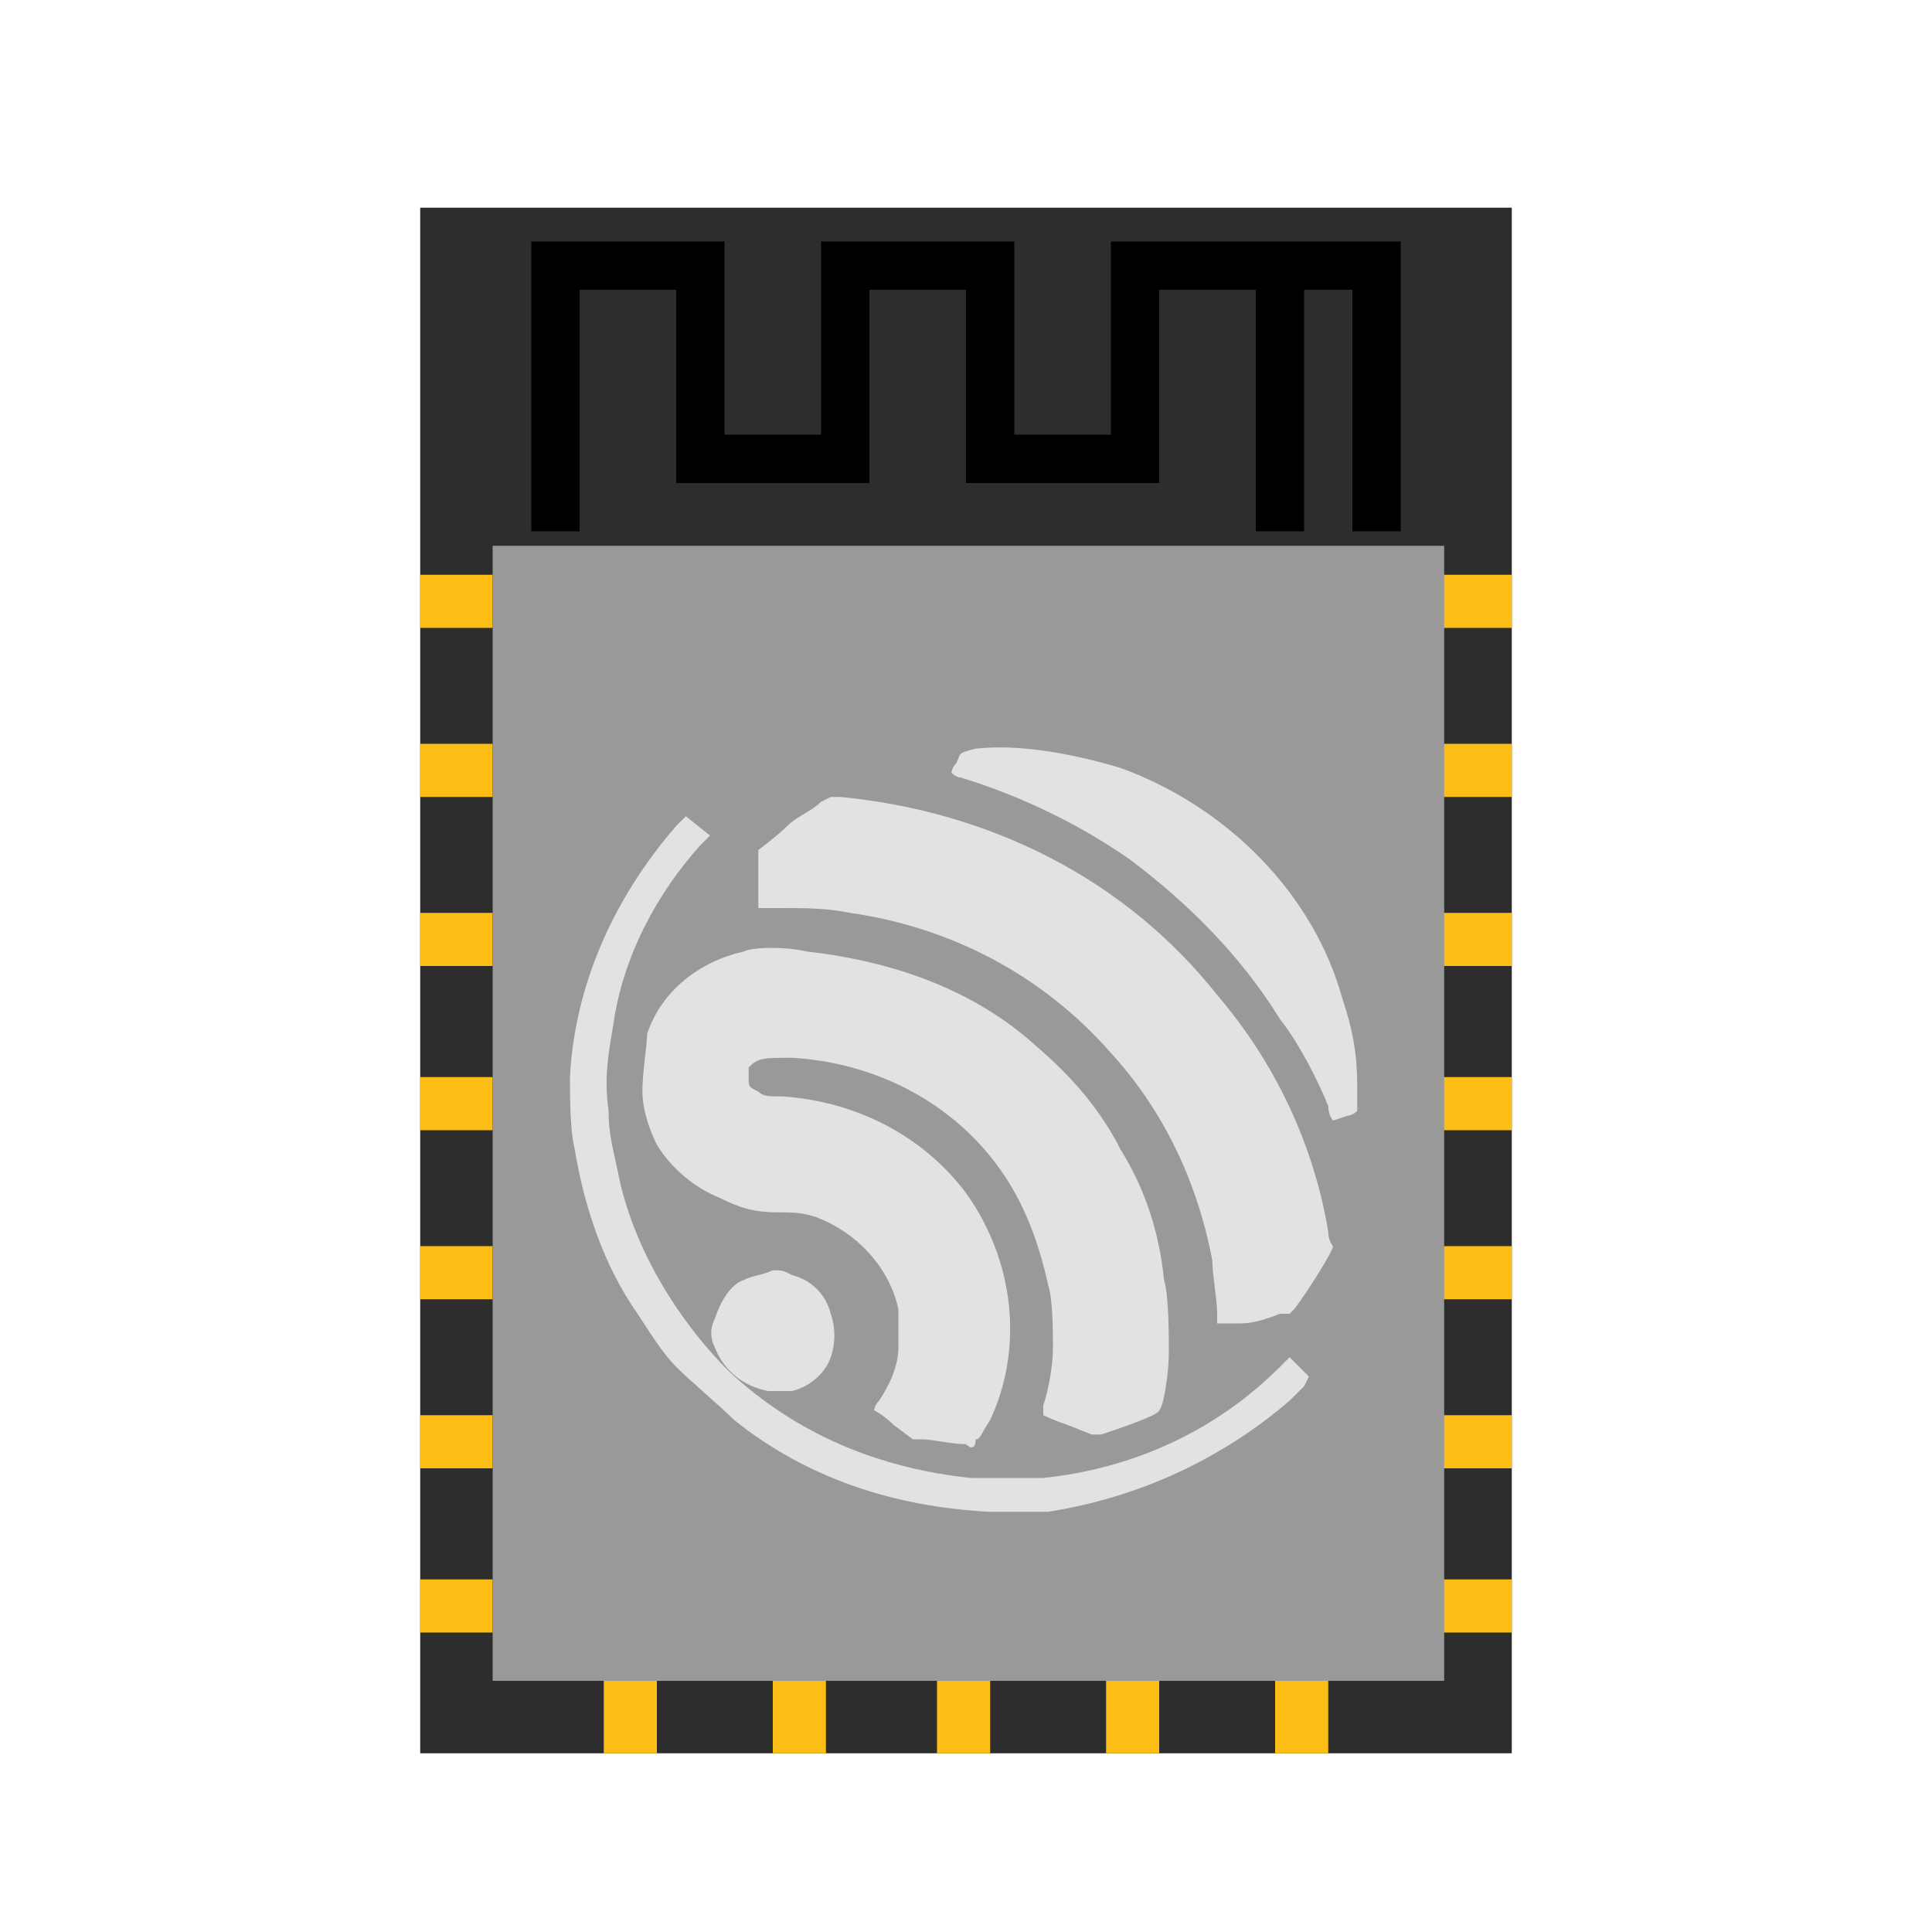 <?xml version="1.0" encoding="utf-8"?>
<!-- Generator: Adobe Illustrator 19.0.0, SVG Export Plug-In . SVG Version: 6.00 Build 0)  -->
<svg version="1.1" baseProfile="tiny" id="Layer_1" xmlns="http://www.w3.org/2000/svg" xmlns:xlink="http://www.w3.org/1999/xlink"
	 x="0px" y="0px" viewBox="0 0 40 40" xml:space="preserve">
<rect id="XMLID_12530_" x="8.7" y="4.3" fill="#2D2D2D" width="22.6" height="32"/>
<g id="XMLID_1_">
	<rect id="XMLID_12493_" x="8.7" y="11.9" fill="#FCBD14" width="1.5" height="1.1"/>
	<rect id="XMLID_12491_" x="8.7" y="15.4" fill="#FCBD14" width="1.5" height="1.1"/>
	<rect id="XMLID_12489_" x="8.7" y="18.9" fill="#FCBD14" width="1.5" height="1.1"/>
	<rect id="XMLID_6_" x="8.7" y="22.3" fill="#FCBD14" width="1.5" height="1.1"/>
	<rect id="XMLID_12484_" x="8.7" y="25.8" fill="#FCBD14" width="1.5" height="1.1"/>
	<rect id="XMLID_12482_" x="8.7" y="29.3" fill="#FCBD14" width="1.5" height="1.1"/>
	<rect id="XMLID_12480_" x="8.7" y="32.7" fill="#FCBD14" width="1.5" height="1.1"/>
</g>
<g id="XMLID_9_">
	<rect id="XMLID_16_" x="29.8" y="11.9" fill="#FCBD14" width="1.5" height="1.1"/>
	<rect id="XMLID_15_" x="29.8" y="15.4" fill="#FCBD14" width="1.5" height="1.1"/>
	<rect id="XMLID_14_" x="29.8" y="18.9" fill="#FCBD14" width="1.5" height="1.1"/>
	<rect id="XMLID_13_" x="29.8" y="22.3" fill="#FCBD14" width="1.5" height="1.1"/>
	<rect id="XMLID_12_" x="29.8" y="25.8" fill="#FCBD14" width="1.5" height="1.1"/>
	<rect id="XMLID_11_" x="29.8" y="29.3" fill="#FCBD14" width="1.5" height="1.1"/>
	<rect id="XMLID_10_" x="29.8" y="32.7" fill="#FCBD14" width="1.5" height="1.1"/>
</g>
<g id="XMLID_56_">
	<rect id="XMLID_62_" x="26.4" y="34.8" fill="#FCBD14" width="1.1" height="1.5"/>
	<rect id="XMLID_61_" x="22.9" y="34.8" fill="#FCBD14" width="1.1" height="1.5"/>
	<rect id="XMLID_60_" x="19.4" y="34.8" fill="#FCBD14" width="1.1" height="1.5"/>
	<rect id="XMLID_59_" x="16" y="34.8" fill="#FCBD14" width="1.1" height="1.5"/>
	<rect id="XMLID_58_" x="12.5" y="34.8" fill="#FCBD14" width="1.1" height="1.5"/>
</g>
<polygon id="XMLID_57_" points="29,6 29,5 23,5 23,9 21,9 21,5 17,5 17,9 15,9 15,5 11,5 11,11 12,11 12,6 14,6 14,10 18,10 18,6 
	20,6 20,10 24,10 24,6 26,6 26,11 27,11 27,6 28,6 28,11 29,11 29,6 "/>
<rect id="XMLID_12528_" x="10.2" y="11.3" fill="#999999" width="19.7" height="23.5"/>
<path id="XMLID_12630_" fill="#E2E2E2" d="M27.6,23.2c0,0-0.1-0.1-0.1-0.3c-0.2-0.5-0.6-1.3-1-1.8c-0.8-1.3-1.9-2.4-3.1-3.3
	c-1-0.7-2.2-1.3-3.5-1.7c-0.1,0-0.2-0.1-0.2-0.1c0,0,0-0.1,0.1-0.2c0.1-0.2,0-0.2,0.4-0.3c0.9-0.1,2,0.1,3,0.4
	c2.2,0.8,4,2.6,4.6,4.8c0.2,0.6,0.3,1.1,0.3,1.8c0,0.4,0,0.5,0,0.5c0,0-0.1,0.1-0.2,0.1L27.6,23.2L27.6,23.2z M25.6,27.4l-0.4,0
	l0-0.2c0-0.3-0.1-0.8-0.1-1.1c-0.3-1.6-1-3.1-2.1-4.3c-1.4-1.6-3.3-2.6-5.4-2.9c-0.5-0.1-0.9-0.1-1.5-0.1l-0.4,0l0-0.6
	c0-0.3,0-0.6,0-0.6c0,0,0.4-0.3,0.6-0.5c0.2-0.2,0.5-0.3,0.7-0.5l0.2-0.1l0.2,0c3.1,0.3,5.9,1.7,7.8,4.1c1.2,1.4,2,3.1,2.3,4.9
	c0,0.2,0.1,0.3,0.1,0.3c0,0.1-0.5,0.9-0.8,1.3l-0.1,0.1l-0.2,0C26,27.4,25.8,27.4,25.6,27.4z M15.9,28.8c-0.5-0.1-0.9-0.4-1.1-0.9
	c-0.1-0.2-0.1-0.4,0-0.6c0.1-0.3,0.3-0.7,0.6-0.8c0.2-0.1,0.4-0.1,0.6-0.2c0.2,0,0.2,0,0.4,0.1c0.4,0.1,0.7,0.4,0.8,0.8
	c0.1,0.3,0.1,0.6,0,0.9c-0.1,0.3-0.4,0.6-0.8,0.7C16.3,28.8,16,28.8,15.9,28.8z M20,29.9c-0.3,0-0.7-0.1-0.9-0.1l-0.2,0l-0.4-0.3
	c-0.2-0.2-0.4-0.3-0.4-0.3c0,0,0-0.1,0.1-0.2c0.2-0.3,0.4-0.7,0.4-1.1c0-0.2,0-0.6,0-0.8c-0.2-0.9-0.9-1.6-1.7-1.9
	c-0.3-0.1-0.5-0.1-0.8-0.1c-0.5,0-0.8-0.1-1.2-0.3c-0.5-0.2-1-0.6-1.3-1.1c-0.2-0.4-0.3-0.8-0.3-1.1c0-0.4,0.1-1,0.1-1.2
	c0.3-0.9,1.1-1.5,2-1.7c0.2-0.1,0.9-0.1,1.3,0c1.8,0.2,3.5,0.8,4.8,2c0.7,0.6,1.3,1.3,1.7,2.1c0.5,0.8,0.8,1.7,0.9,2.7
	c0.1,0.3,0.1,1.2,0.1,1.5c0,0.4-0.1,1.1-0.2,1.2c0,0.1-0.9,0.4-1.2,0.5l-0.2,0l-0.5-0.2c-0.3-0.1-0.5-0.2-0.5-0.2c0,0,0-0.1,0-0.2
	c0.1-0.3,0.2-0.8,0.2-1.2c0-0.3,0-1-0.1-1.3c-0.2-0.9-0.5-1.7-1-2.4c-1-1.4-2.6-2.2-4.3-2.3c-0.6,0-0.7,0-0.9,0.2c0,0.1,0,0.1,0,0.2
	c0,0.2,0,0.2,0.2,0.3c0.1,0.1,0.2,0.1,0.5,0.1c1.5,0.1,2.9,0.8,3.8,2c1,1.4,1.2,3.2,0.5,4.7c-0.2,0.3-0.2,0.4-0.3,0.4
	C20.2,30,20.1,30,20,29.9z M20.5,31.3c-2-0.1-3.8-0.7-5.3-1.9c-0.3-0.3-0.9-0.8-1.2-1.1c-0.3-0.3-0.6-0.8-0.8-1.1
	c-0.7-1-1.1-2.2-1.3-3.4c-0.1-0.4-0.1-1.1-0.1-1.5c0.1-1.9,0.9-3.7,2.2-5.2c0.1-0.1,0.2-0.2,0.2-0.2c0,0,0.5,0.4,0.5,0.4
	c0,0-0.1,0.1-0.2,0.2c-0.9,1-1.6,2.3-1.8,3.7c-0.1,0.6-0.2,1.1-0.1,1.8c0,0.5,0.1,0.8,0.2,1.3c0.3,1.5,1.2,3,2.3,4.1
	c1.4,1.3,3.1,2,5,2.2c0.3,0,1.1,0,1.5,0c1.9-0.2,3.6-1,4.9-2.3l0.2-0.2l0.2,0.2l0.2,0.2L27,28.7c0,0-0.2,0.2-0.3,0.3
	c-1.4,1.2-3.1,2-5,2.3C21.5,31.3,20.8,31.3,20.5,31.3z"/>
</svg>

